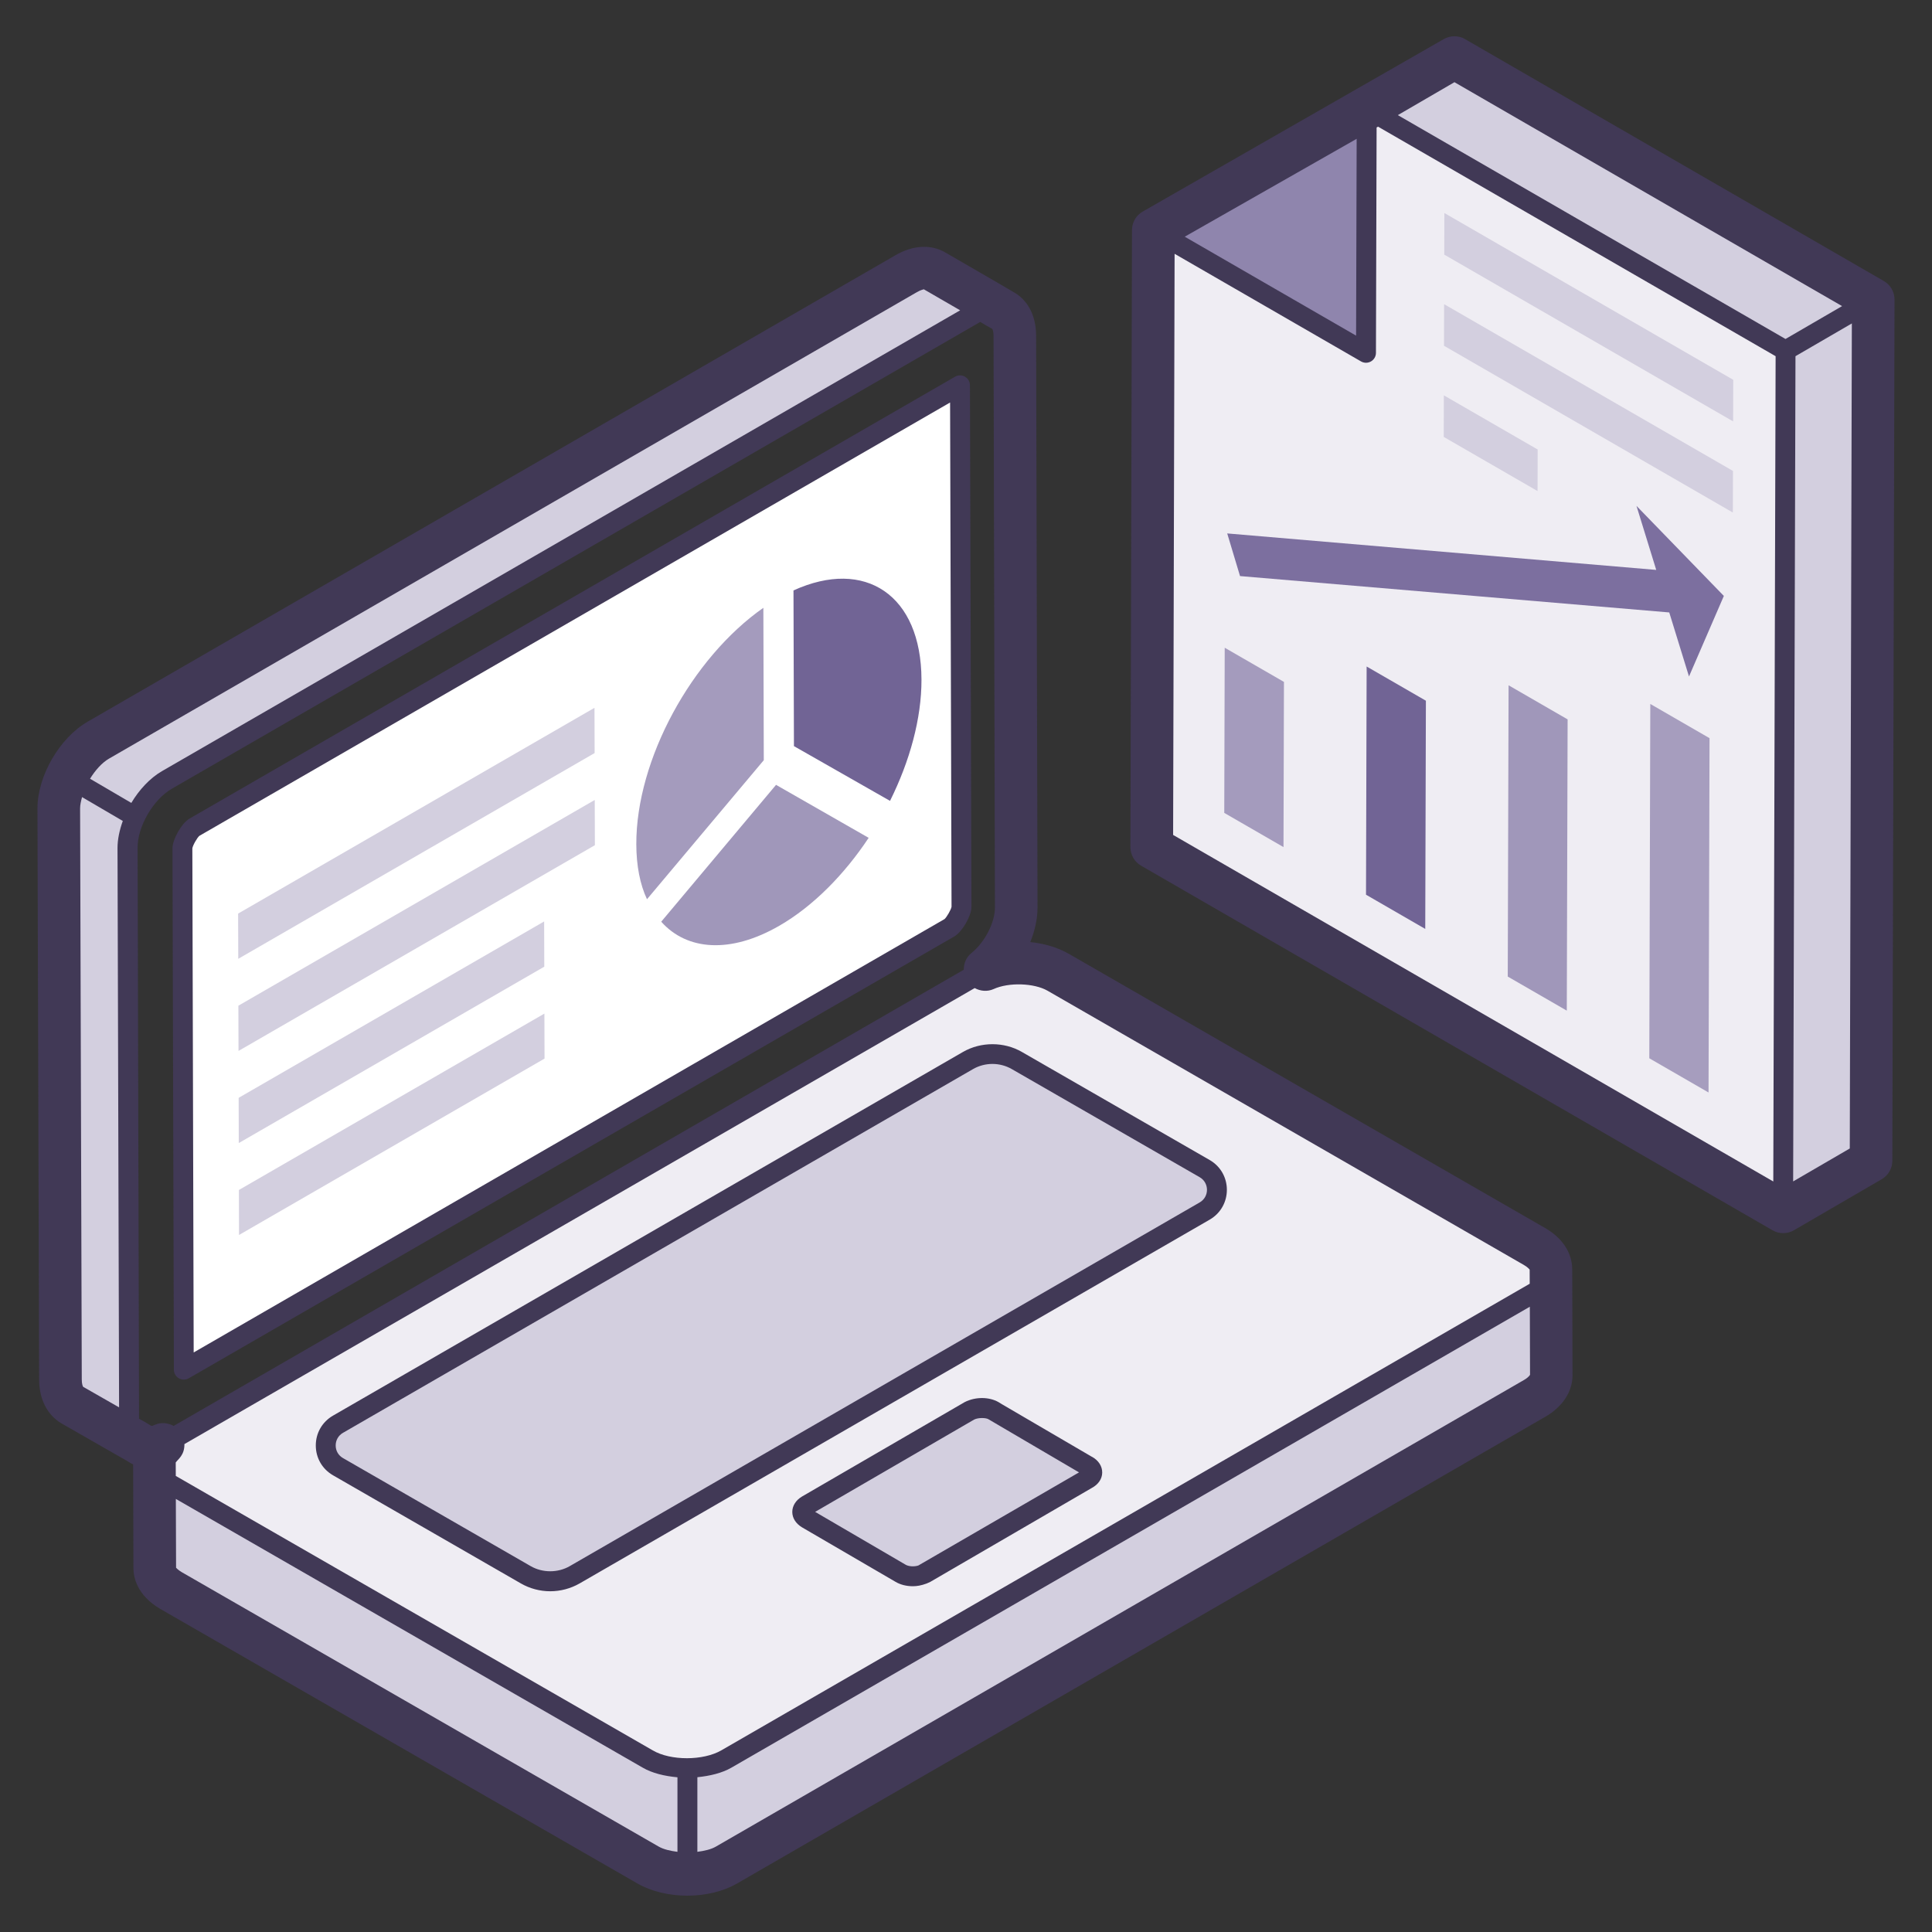 <svg height="288" width="288" xmlns="http://www.w3.org/2000/svg"><rect width="100%" height="100%" fill="#333333" stroke="none"/><svg enable-background="new 0 0 68 68" height="288" viewBox="0 0 68 68" width="288" xmlns="http://www.w3.org/2000/svg"><path d="m6.018 50.645c-.764.441-.774 1.161-.009 1.605l16.786 9.662c.765.445 2.008.441 2.772-0l28.439-16.42c.77-.445.781-1.164.015-1.609l-16.786-9.662c-.765-.445-2.008-.441-2.778.004z" fill="#efedf3"/><path d="m35.303 10.931c-.245-.147-.598-.127-.981.098l-28.437 16.421c-.775.441-1.403 1.52-1.393 2.403l.049 20.099c0 .432.157.746.412.893l-2.427-1.399c-.245-.147-.402-.451-.402-.893l-.059-20.099c0-.883.628-1.962 1.393-2.403l28.437-16.421c.392-.226.736-.245.991-.098z" fill="#d3cfdf"/><path d="m6.421 29.852c.003-.199.253-.633.423-.736l26.945-15.553.052 18.37c-.006.191-.255.62-.424.722l-26.948 15.554z" fill="#fff"/><path d="m5.437 51.454.01 3.734c0 .285.186.569.569.795l16.791 9.661c.765.441 2.001.441 2.766 0l28.437-16.421c.392-.226.589-.52.589-.814l-.01-3.734c0 .294-.196.589-.579.814l-28.447 16.421c-.765.441-2.001.451-2.766 0l-16.791-9.661c-.373-.216-.569-.51-.569-.795z" fill="#d3cfdf"/><path d="m11.895 50.13 22.173-12.802c.533-.307 1.188-.308 1.721-.001l6.609 3.804c.575.331.576 1.161.001 1.493l-22.173 12.802c-.533.307-1.188.308-1.721.001l-6.61-3.805c-.575-.331-.576-1.161-.001-1.493zm26.367 1.935-5.697 3.313c-.055.027-.091.036-.127.055-.237.082-.537.064-.737-.055l-3.295-1.92c-.228-.137-.228-.346 0-.482l5.725-3.322c.255-.127.61-.127.837 0l.118.073 3.176 1.857c.228.127.255.346-0.0.482z" fill="#d3cfdf"/><path d="m26.868 21.393.015 5.363-4.111 4.894c-.245-.52-.374-1.18-.376-1.936-.008-2.979 1.951-6.557 4.472-8.321z" fill="#a49bbd"/><path d="m27.314 27.624 3.26 1.865c-.853 1.286-1.95 2.405-3.144 3.094-1.724.995-3.253.871-4.157-.142z" fill="#a097ba"/><path d="m27.928 20.781c2.523-1.148 4.496.16 4.505 3.138.004 1.372-.414 2.877-1.107 4.269l-3.382-1.927z" fill="#716495"/><g fill="#d3cfdf"><path d="m20.924 24.913.005 1.592-12.543 7.242-.005-1.592z"/><path d="m20.933 28.156.005 1.592-12.543 7.241-.005-1.592z"/><path d="m19.152 32.432.005 1.592-10.753 6.208-.004-1.592z"/><path d="m19.161 35.675.005 1.584-10.753 6.208-.004-1.584z"/><path d="m62.846 12.336 3.089-1.796-14.743-8.512-3.09 1.796z"/><path d="m62.76 42.648 3.089-1.796.086-30.312-3.089 1.796z"/></g><path d="m48.102 3.824-.024 8.595-7.48-4.319-.062 21.717 22.224 12.831.086-30.312z" fill="#efedf3"/><path d="m48.102 3.824-7.504 4.276 7.48 4.319z" fill="#8f85ad"/><path d="m6.295 48.511c.054.031.115.047.175.047.061 0 .121-.016.175-.047l26.955-15.558c.267-.163.583-.701.592-1.022l-.053-18.37c-0-.125-.067-.24-.175-.302-.109-.063-.242-.062-.35 0l-26.951 15.557c-.271.164-.587.713-.592 1.037l.049 18.356c0.0.125.067.24.175.302zm.724-19.093 26.421-15.251.051 17.747c-.014.101-.179.383-.249.436l-26.425 15.252-.047-17.74c.011-.103.176-.39.249-.444zm35.556 11.41-6.61-3.804c-.628-.363-1.442-.362-2.071.001l-22.174 12.801c-.379.219-.606.612-.605 1.051 0.0.438.228.831.607 1.049l6.61 3.805c.314.181.672.276 1.034.276.363 0 .722-.096 1.037-.277l22.173-12.802c.808-.467.808-1.634-.001-2.1zm-.349 1.493-22.173 12.802c-.416.24-.955.241-1.372.001l-6.61-3.805c-.161-.092-.256-.258-.256-.443-0-.186.095-.352.255-.444l22.173-12.801c.209-.121.446-.184.687-.184.24 0 .477.063.685.183l6.61 3.804c.342.197.342.69.001.887zm-3.787 8.958-3.169-1.852-.131-.08c-.323-.181-.794-.194-1.184.002l-5.729 3.325c-.216.13-.34.327-.34.541s.124.411.344.543l3.293 1.919c.167.099.382.153.604.153.146 0 .293-.024.489-.096.017-.006.109-.047.125-.056l5.687-3.307c.23-.123.364-.32.366-.541.002-.224-.129-.426-.354-.553zm-6.116 3.821c-.14.048-.341.036-.446-.026l-3.187-1.861 5.597-3.249c.144-.072.404-.066.497-.015l3.194 1.874z" fill="#413956"/><path d="m54.394 43.229-16.784-9.663c-.382-.217-.85-.358-1.347-.408.167-.412.259-.839.254-1.238l-.049-20.097c0-.669-.258-1.202-.715-1.495-.05-.037-2.436-1.415-2.49-1.447-.496-.286-1.125-.256-1.74.099l-28.437 16.42c-.991.572-1.768 1.913-1.768 3.055l.059 20.097c0 .684.279 1.244.779 1.543l2.317 1.326c.011.007.027.017.044.027.055.036.111.067.169.095l.01 3.642c0 .332.122.959.945 1.444l16.79 9.661c.997.575 2.518.576 3.516 0l28.436-16.42c.613-.353.964-.886.964-1.466l-.01-3.723c-0-.335-.122-.969-.945-1.454zm-.542 5.158c-0.0 0-.034.081-.216.186l-28.437 16.42c-.172.1-.407.153-.654.185v-2.626c.444-.045.866-.145 1.198-.336l28.102-16.224zm-49.009-18.538c-.008-.755.548-1.715 1.218-2.096 17.606-10.166 10.836-6.257 28.44-16.422.101.06.364.218.424.246 0.0 0.0.044.063.044.249l.049 20.106c.007.528-.356 1.236-.827 1.612-.184.147-.27.365-.269.587l-27.811 16.057c-.199-.11-.44-.137-.661-.04-.173.076-.048.053-.556-.213-.07-27.526-.046-18.032-.051-20.086zm48.993 15.337-28.447 16.42c-.637.368-1.786.372-2.417 0l-15.637-8.997-1.148-.661-.002-.473c.087-.124.31-.257.306-.648l27.815-16.05c.201.109.443.134.665.035.533-.243 1.422-.213 1.895.056l16.773 9.657c.157.093.196.162.2.162l.002.495c-.002.001-.003.003-.006.005zm-48.136-18.044c-.423.246-.8.652-1.078 1.118l-1.453-.851c.184-.299.419-.564.668-.708l28.436-16.419c.153-.088.237-.093.242-.1l1.279.74zm-1.378 1.753c-.115.319-.186.644-.186.954.006 2.013-.02-7.291.055 19.685l-1.263-.722c-.013-.015-.05-.095-.05-.261l-.059-20.097c0-.125.032-.262.069-.399zm18.298 33.32c.337.196.769.298 1.224.34v2.623c-.25-.032-.488-.085-.663-.186l-16.784-9.657c-.148-.087-.193-.155-.2-.155l-0.0 0-.008-2.423z" fill="#413956"/><path d="m66.306 9.892-14.741-8.515c-.232-.134-.521-.134-.752.001l-10.592 6.068c-.234.133-.378.381-.379.65l-.055 21.722c-0.0.269.143.517.375.651l22.226 12.833c.241.139.528.13.752-.001l3.091-1.797c.23-.134.373-.38.373-.646l.077-30.314c0-.269-.142-.517-.375-.651zm-17.107-5.84 1.993-1.159 13.643 7.881-1.991 1.157zm-1.469 7.761-6.031-3.482 6.051-3.445zm-6.44 17.574.052-20.454 6.562 3.788c.054.031.114.047.175.047l0.0 0c.06 0 .121-.016.175-.047.108-.062.175-.177.175-.302l.023-7.932.027-.015.024-.014c8.54 4.931 9.243 5.336 13.993 8.079l-.082 29.047zm23.816 11.036-1.993 1.159c.031-10.865.051-17.954.082-29.045l.569-.331 1.415-.822z" fill="#413956"/><path d="m45.191 24.001-.016 5.814-2.085-1.204.016-5.813z" fill="#a49bbd"/><path d="m60.17 25.981-.035 12.471-2.085-1.204.035-12.471z" fill="#a69dbe"/><path d="m54.121 15.821-.004 1.463-3.302-1.906.004-1.463z" fill="#d3cfdf"/><path d="m60.995 16.576-.004 1.464-10.167-5.87.004-1.464z" fill="#d3cfdf"/><path d="m57.599 17.806 3.075 3.169-1.227 2.835-.695-2.254-15.107-1.28-.451-1.501 15.1 1.284z" fill="#7c6f9f"/><path d="m50.187 24.663-.023 8.032-2.085-1.204.022-8.032z" fill="#716495"/><path d="m55.175 25.32-.029 10.251-2.078-1.199.029-10.252z" fill="#a097ba"/><path d="m61.004 13.368-.004 1.464-10.167-5.87.004-1.464z" fill="#d3cfdf"/></svg></svg>